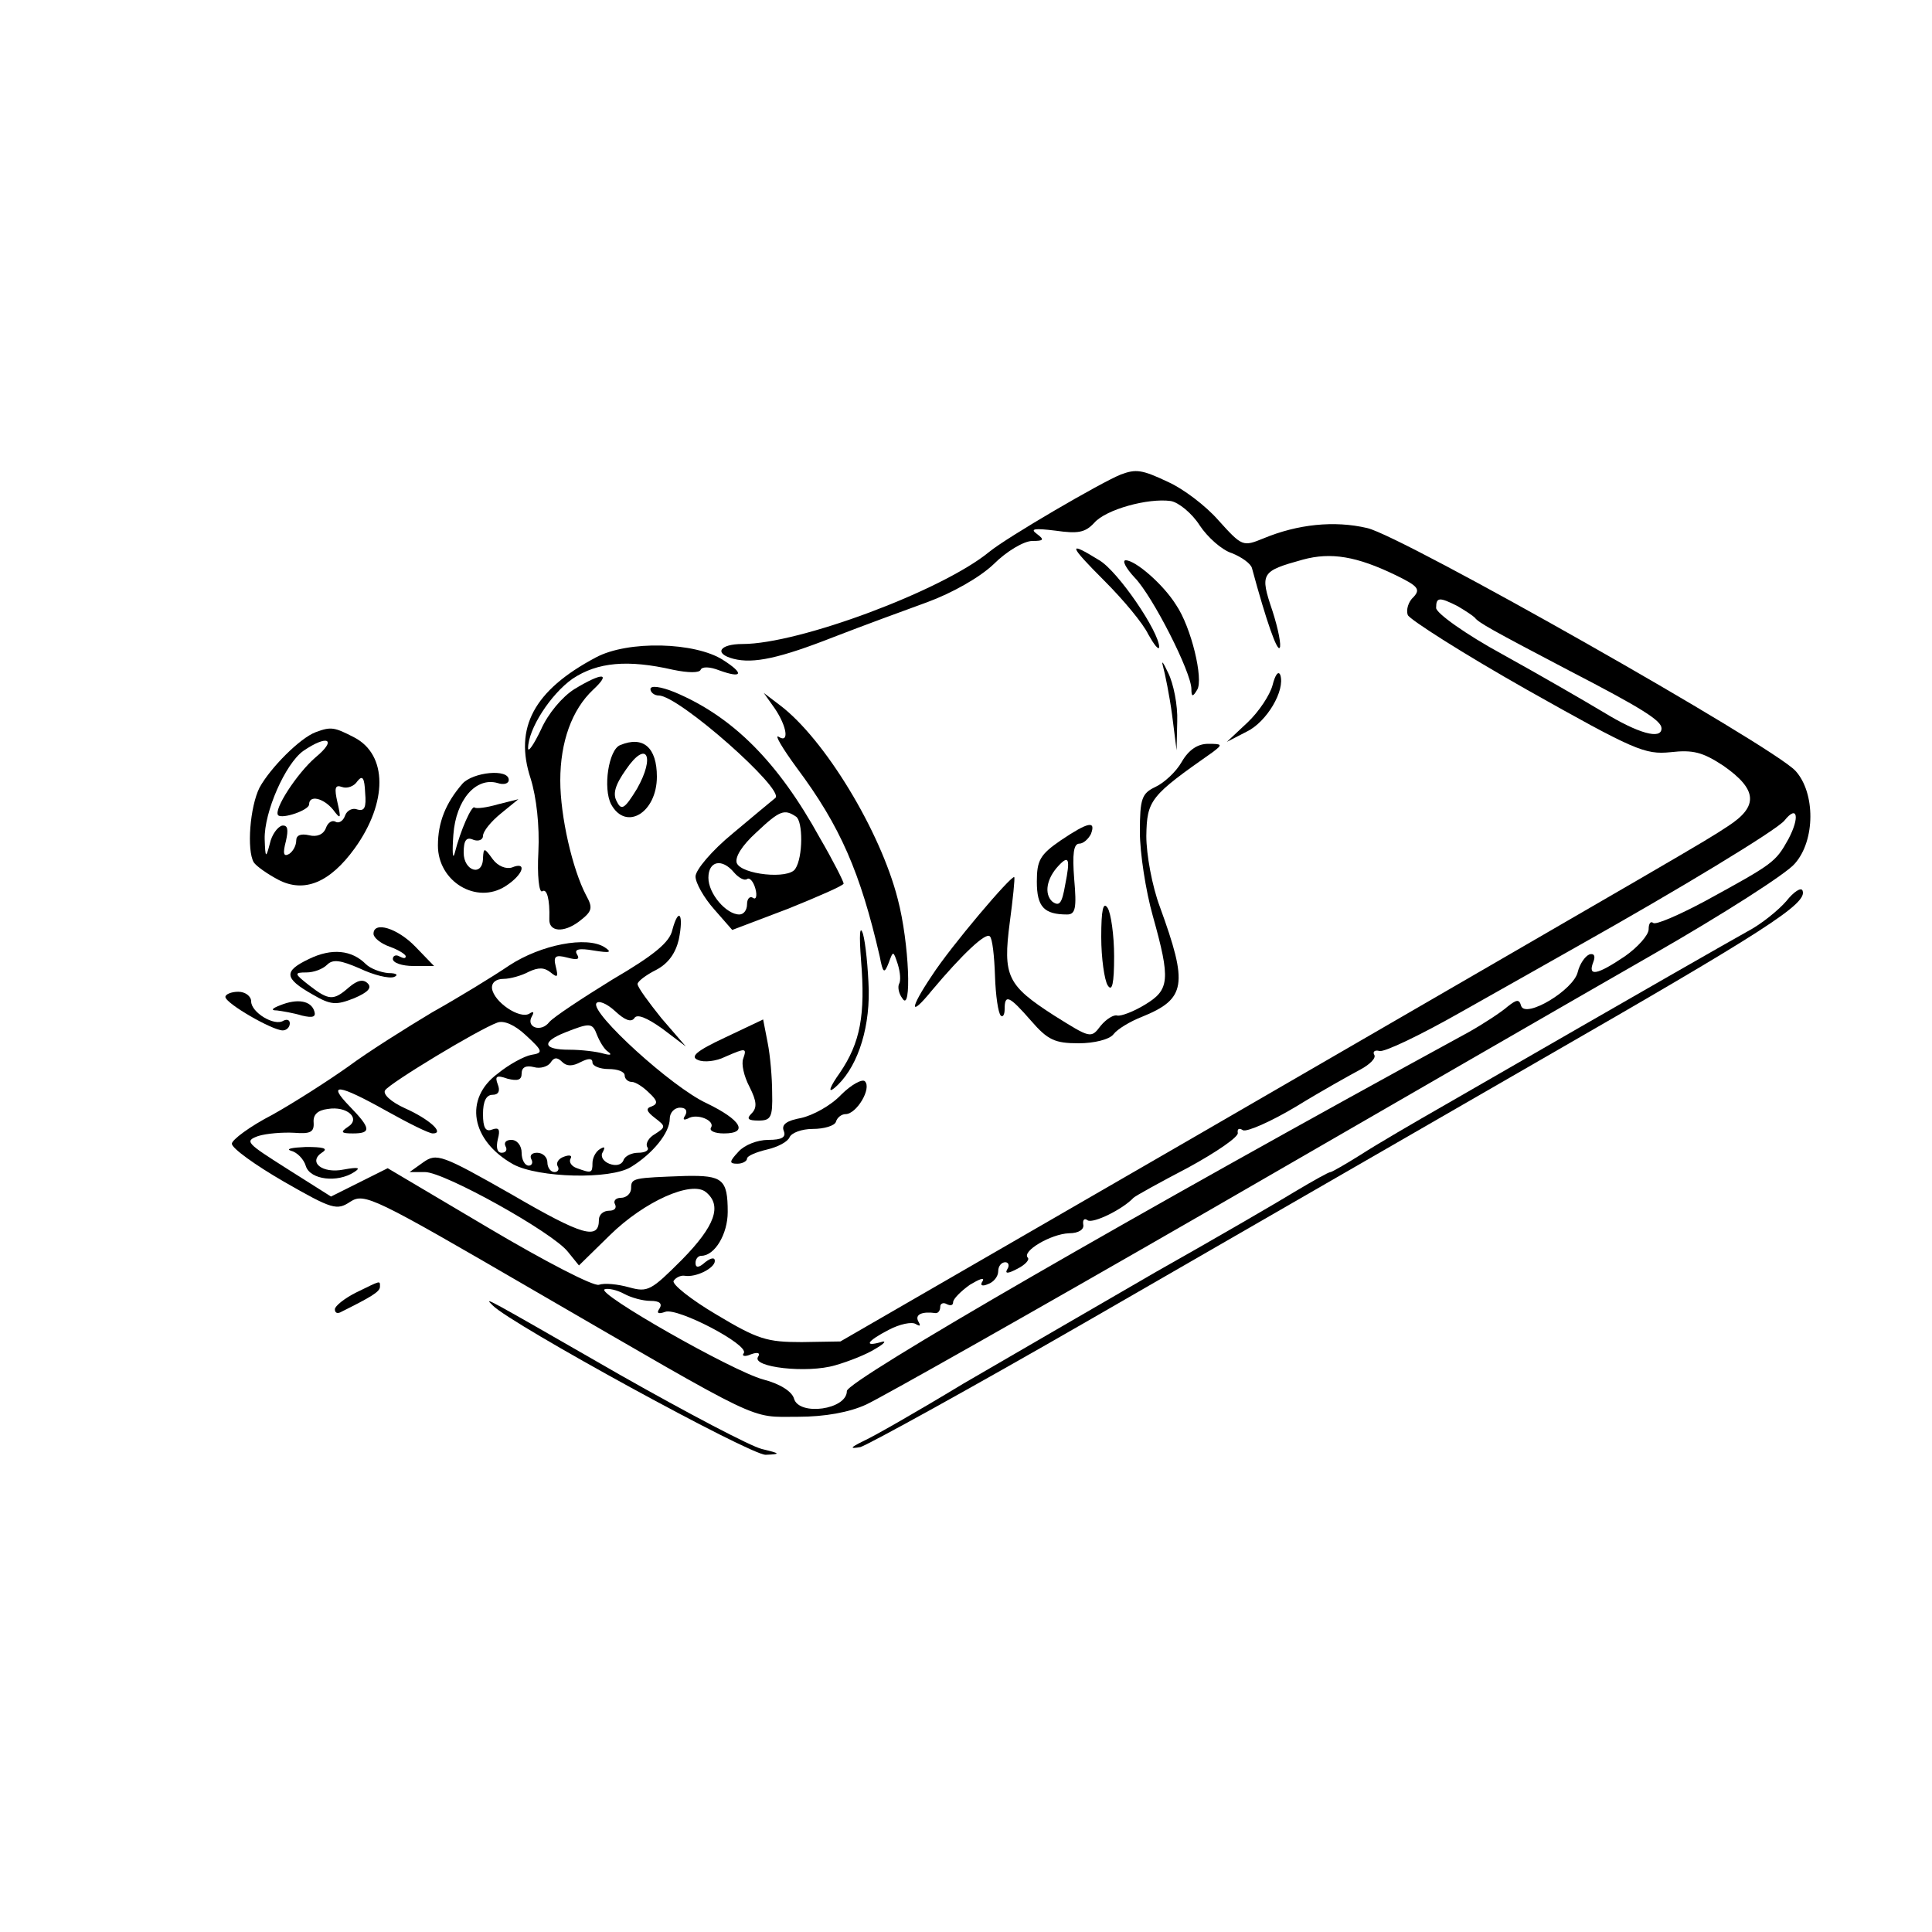 <svg version="1.0" xmlns="http://www.w3.org/2000/svg"
 width="300pt" height="300pt" viewBox="0 0 300 300"
 preserveAspectRatio="xMidYMid meet">
<g transform="translate(0,300) scale(0.1,-0.1)"
fill="#000000" stroke="none">
<path d="M1740 2263 c-30 -12 -176 -97 -204 -120 -73 -60 -295 -143 -383 -143
-36 0 -45 -15 -14 -23 31 -8 72 1 156 34 44 17 109 41 145 54 38 14 81 38 103
59 20 20 47 36 60 36 18 0 19 2 7 11 -11 8 -4 9 29 5 35 -5 46 -3 60 12 18 21
84 39 119 34 12 -2 33 -19 45 -38 12 -18 34 -38 50 -43 15 -6 29 -16 31 -23
23 -85 39 -129 43 -124 3 3 -2 29 -11 57 -20 59 -18 62 47 80 44 12 84 5 144
-24 35 -17 39 -22 28 -34 -8 -7 -12 -20 -9 -28 3 -7 86 -60 185 -116 167 -94
183 -101 223 -97 35 4 50 0 82 -21 53 -37 55 -63 7 -94 -41 -27 -44 -28 -838
-488 l-540 -312 -60 -1 c-54 0 -68 4 -133 43 -39 23 -69 47 -66 52 3 5 11 9
17 8 18 -3 47 12 47 23 0 6 -6 5 -15 -2 -10 -9 -15 -9 -15 -1 0 6 4 11 9 11
21 0 41 34 41 68 0 51 -8 57 -65 56 -82 -3 -85 -3 -85 -19 0 -8 -7 -15 -16
-15 -8 0 -12 -5 -9 -10 3 -6 -1 -10 -9 -10 -9 0 -16 -6 -16 -14 0 -32 -25 -25
-135 39 -109 62 -117 65 -138 50 l-21 -15 24 0 c30 0 199 -94 222 -124 l17
-21 48 47 c54 53 127 85 149 67 26 -21 14 -53 -37 -105 -48 -48 -53 -51 -82
-43 -18 5 -38 7 -47 4 -8 -3 -85 37 -171 88 l-157 93 -44 -22 -44 -22 -68 43
c-63 40 -67 43 -45 51 13 4 38 6 56 5 25 -2 31 1 30 16 -1 12 6 19 22 21 30 5
52 -15 31 -28 -12 -8 -10 -10 8 -10 29 0 28 8 -5 42 -36 37 -18 35 57 -7 34
-19 66 -35 72 -35 19 0 -5 22 -43 39 -22 10 -35 22 -31 28 7 11 144 94 174
105 10 4 27 -3 45 -20 26 -24 27 -27 8 -30 -11 -2 -35 -15 -52 -29 -53 -39
-42 -104 24 -141 39 -21 151 -24 183 -4 34 21 60 53 60 75 0 9 7 17 16 17 9 0
12 -5 8 -12 -4 -6 -3 -8 4 -5 14 9 43 -3 36 -14 -3 -5 6 -9 20 -9 39 0 27 21
-27 47 -54 25 -180 140 -171 155 3 5 16 0 29 -12 15 -14 25 -18 30 -11 4 7 19
1 43 -16 l37 -28 -38 44 c-20 25 -37 48 -37 53 0 4 13 14 29 22 19 10 30 26
35 47 8 39 0 52 -10 15 -4 -19 -28 -39 -93 -77 -47 -29 -91 -58 -98 -66 -13
-17 -37 -8 -27 9 4 7 2 8 -4 4 -15 -9 -55 18 -58 39 -1 9 6 15 18 15 10 0 28
5 39 11 15 7 24 7 34 -1 11 -9 12 -7 8 9 -4 16 -1 19 18 14 15 -4 20 -3 15 5
-5 8 3 10 26 6 25 -4 29 -3 17 5 -28 18 -99 4 -148 -28 -25 -17 -79 -50 -120
-73 -40 -24 -99 -61 -130 -84 -31 -22 -84 -56 -118 -75 -35 -18 -63 -39 -63
-45 0 -7 36 -33 81 -59 75 -43 82 -45 103 -31 22 14 36 7 282 -136 364 -211
336 -198 413 -198 42 0 80 7 106 19 22 10 261 145 530 300 270 156 580 335
690 398 110 63 210 127 222 142 32 36 32 110 1 144 -36 39 -611 365 -665 377
-51 12 -108 6 -161 -16 -32 -13 -33 -13 -70 28 -20 23 -55 49 -77 59 -42 20
-51 21 -75 12z m523 -204 c12 -7 24 -15 27 -18 6 -8 26 -19 146 -82 114 -59
144 -78 144 -90 0 -18 -36 -8 -90 25 -30 18 -101 59 -157 90 -57 31 -103 64
-103 72 0 17 5 17 33 3z m514 -362 c-20 -36 -23 -38 -129 -96 -41 -22 -78 -38
-81 -34 -4 3 -7 -1 -7 -10 0 -9 -17 -28 -37 -42 -43 -29 -58 -32 -49 -9 4 10
1 14 -6 12 -7 -3 -15 -15 -18 -27 -6 -28 -81 -73 -88 -53 -3 11 -7 10 -21 -1
-9 -8 -36 -26 -61 -40 -515 -281 -965 -541 -965 -557 0 -29 -74 -39 -82 -12
-3 11 -21 23 -48 30 -48 13 -262 135 -246 140 5 2 19 -1 30 -7 11 -6 29 -11
41 -11 14 0 19 -4 14 -12 -5 -7 -2 -9 9 -5 19 7 130 -51 122 -64 -4 -5 2 -6
11 -2 11 4 15 2 11 -4 -10 -16 76 -26 120 -13 21 6 49 17 63 26 14 8 17 13 8
10 -28 -8 -21 2 12 19 17 9 36 13 42 9 7 -4 8 -3 4 4 -6 11 6 16 27 13 4 0 7
4 7 10 0 5 5 7 10 4 6 -3 10 -2 10 3 0 5 12 17 26 27 15 9 23 12 20 6 -5 -7
-1 -9 8 -5 9 3 16 12 16 20 0 8 5 14 11 14 5 0 7 -5 3 -11 -4 -7 1 -7 16 1 12
6 19 14 16 17 -10 10 36 37 64 38 15 0 24 6 22 14 -1 7 2 10 7 6 9 -5 54 17
71 35 3 3 41 24 85 47 44 24 79 48 77 54 -1 6 2 8 8 4 6 -3 43 13 83 37 39 24
84 49 99 57 15 8 25 18 22 23 -3 5 1 8 8 6 8 -2 64 25 124 59 60 34 144 81
186 105 153 86 307 179 319 194 20 25 24 5 6 -29z m-1850 -304 c4 -10 11 -22
17 -26 7 -5 4 -6 -7 -3 -10 3 -34 6 -53 6 -41 0 -44 12 -6 27 38 15 42 15 49
-4z m-25 -42 c12 6 18 6 18 -1 0 -5 11 -10 25 -10 14 0 25 -4 25 -10 0 -5 5
-10 11 -10 6 0 18 -8 27 -17 13 -12 14 -17 4 -21 -10 -3 -8 -8 5 -18 17 -13
17 -14 0 -25 -9 -5 -15 -14 -12 -20 4 -5 -3 -9 -14 -9 -10 0 -21 -5 -23 -12
-3 -7 -12 -9 -22 -5 -10 4 -14 12 -10 18 4 8 3 9 -4 5 -7 -4 -12 -14 -12 -22
0 -16 -2 -16 -24 -8 -9 3 -13 10 -10 15 3 5 -2 6 -10 3 -9 -3 -13 -10 -10 -15
3 -5 0 -9 -5 -9 -6 0 -11 7 -11 15 0 8 -7 15 -16 15 -8 0 -12 -4 -9 -10 3 -5
1 -10 -4 -10 -6 0 -11 9 -11 20 0 11 -7 20 -16 20 -8 0 -12 -4 -9 -10 3 -5 1
-10 -6 -10 -7 0 -9 8 -6 21 4 15 2 19 -9 15 -10 -4 -14 3 -14 24 0 20 5 30 15
30 9 0 12 6 8 16 -5 13 -2 15 15 9 16 -4 22 -2 22 8 0 10 7 13 19 10 10 -3 22
1 26 7 5 8 10 9 18 1 7 -7 16 -7 29 0z"/>
<path d="M1715 2098 c29 -29 60 -66 68 -83 9 -16 16 -25 17 -20 0 24 -64 118
-93 135 -50 31 -48 24 8 -32z"/>
<path d="M1762 2103 c28 -29 88 -147 88 -173 0 -12 2 -13 9 -1 10 16 -9 97
-33 132 -20 32 -63 69 -78 69 -6 0 0 -12 14 -27z"/>
<path d="M925 1979 c-96 -51 -127 -109 -101 -188 9 -29 14 -73 12 -114 -2 -36
1 -64 6 -61 7 5 12 -12 11 -43 -1 -20 22 -22 46 -4 21 16 22 21 11 41 -21 40
-40 122 -40 178 0 60 18 110 51 141 29 27 14 27 -29 1 -19 -12 -41 -38 -52
-63 -11 -23 -20 -36 -20 -29 0 30 35 84 69 108 39 26 86 30 156 14 24 -5 41
-5 43 0 2 5 14 5 29 -1 36 -13 39 -5 6 16 -43 28 -148 31 -198 4z"/>
<path d="M1806 1965 c3 -11 10 -45 14 -75 l7 -55 1 45 c1 25 -6 59 -14 75 -8
17 -11 21 -8 10z"/>
<path d="M1976 1936 c-4 -15 -21 -41 -39 -58 l-32 -30 31 16 c31 15 60 64 52
88 -3 7 -8 0 -12 -16z"/>
<path d="M1010 1930 c0 -5 6 -10 13 -10 31 0 196 -146 181 -159 -5 -4 -35 -29
-66 -55 -33 -27 -58 -57 -58 -67 0 -10 13 -33 29 -51 l28 -32 87 33 c47 19 86
36 86 39 0 3 -16 35 -37 71 -65 118 -135 188 -225 226 -22 9 -38 11 -38 5z
m226 -198 c11 -7 11 -63 -1 -81 -10 -17 -84 -9 -91 9 -3 9 8 27 30 47 37 35
44 37 62 25z m-96 -87 c7 -8 16 -13 20 -10 4 3 10 -4 13 -15 3 -11 1 -18 -4
-14 -5 3 -9 -2 -9 -10 0 -9 -5 -16 -12 -16 -20 0 -48 32 -48 57 0 26 21 31 40
8z"/>
<path d="M1203 1900 c19 -28 23 -55 6 -44 -7 4 6 -18 28 -48 68 -91 99 -163
129 -293 5 -26 7 -28 14 -10 7 19 7 19 14 -2 4 -13 5 -26 2 -31 -2 -4 -1 -14
5 -22 15 -25 11 86 -7 154 -27 106 -114 249 -183 301 l-25 19 17 -24z"/>
<path d="M490 1863 c-24 -9 -70 -55 -87 -86 -15 -30 -20 -97 -9 -116 4 -6 21
-18 38 -27 40 -21 80 -5 119 49 51 71 51 145 -1 172 -31 16 -36 17 -60 8z m0
-39 c-29 -25 -66 -82 -58 -90 7 -6 48 8 48 17 0 15 22 10 37 -8 12 -16 13 -15
7 11 -5 22 -4 28 7 24 8 -3 19 1 24 9 8 10 11 5 12 -18 2 -23 -1 -29 -12 -26
-7 3 -16 -1 -19 -9 -3 -9 -10 -13 -15 -10 -5 3 -12 -1 -15 -10 -4 -10 -14 -14
-26 -11 -13 3 -20 0 -20 -8 0 -8 -5 -17 -11 -21 -9 -5 -10 1 -5 20 4 18 3 25
-6 24 -7 -2 -16 -14 -19 -28 -6 -23 -7 -23 -8 7 -1 42 32 117 60 137 38 26 53
18 19 -10z"/>
<path d="M963 1843 c-18 -7 -27 -67 -14 -92 23 -42 71 -13 71 43 0 45 -21 64
-57 49z m26 -68 c-19 -31 -24 -34 -31 -20 -7 12 -3 26 14 50 32 47 46 21 17
-30z"/>
<path d="M1835 1817 c-9 -16 -28 -33 -41 -39 -21 -10 -24 -18 -24 -70 0 -32 9
-91 20 -130 28 -100 26 -115 -12 -138 -18 -11 -37 -18 -43 -17 -5 2 -17 -5
-26 -16 -15 -20 -16 -19 -72 16 -73 47 -80 61 -69 145 5 37 8 68 7 70 -4 4
-99 -108 -128 -153 -35 -52 -35 -66 0 -23 47 56 84 91 90 84 4 -3 7 -31 8 -61
1 -31 5 -58 9 -62 3 -3 6 1 6 10 0 24 7 21 41 -18 26 -30 37 -35 74 -35 24 0
48 6 54 14 6 8 26 20 44 27 69 28 72 50 28 171 -12 32 -21 81 -21 110 1 56 6
62 103 130 16 12 15 13 -7 13 -16 0 -30 -9 -41 -28z"/>
<path d="M718 1783 c-26 -30 -38 -60 -38 -96 0 -56 60 -92 105 -63 28 18 34
39 10 29 -9 -3 -22 2 -30 13 -13 18 -14 18 -15 2 0 -30 -30 -21 -30 8 0 19 4
25 15 20 8 -3 15 0 15 6 0 7 12 22 28 35 l27 22 -32 -8 c-17 -5 -33 -7 -36 -5
-4 5 -22 -35 -31 -71 -3 -11 -4 2 -2 29 4 54 35 90 69 80 9 -3 17 -1 17 5 0
18 -56 12 -72 -6z"/>
<path d="M1647 1695 c-32 -22 -37 -31 -37 -64 0 -39 11 -51 47 -51 13 0 15 10
11 55 -3 39 -1 55 8 55 6 0 14 7 18 15 8 21 -4 19 -47 -10z m7 -69 c-5 -29 -9
-34 -20 -26 -13 12 -9 36 10 56 16 17 18 10 10 -30z"/>
<path d="M2774 1601 c-12 -14 -39 -36 -60 -47 -34 -19 -141 -80 -469 -269 -49
-28 -109 -63 -132 -78 -24 -15 -45 -27 -47 -27 -3 0 -26 -13 -53 -29 -26 -16
-124 -73 -218 -126 -93 -54 -228 -132 -300 -174 -71 -43 -141 -83 -155 -89
-20 -10 -21 -12 -4 -9 11 3 171 91 355 197 184 106 498 287 699 403 353 203
417 244 409 264 -2 6 -14 -2 -25 -16z"/>
<path d="M1710 1545 c0 -33 5 -67 10 -75 7 -11 10 3 10 45 0 33 -5 67 -10 75
-7 11 -10 -3 -10 -45z"/>
<path d="M1337 1509 c7 -85 -1 -128 -33 -175 -15 -21 -19 -32 -9 -24 34 28 55
87 54 152 -1 35 -5 74 -9 88 -5 15 -6 -2 -3 -41z"/>
<path d="M580 1550 c0 -6 11 -15 25 -20 14 -5 25 -12 25 -15 0 -4 -4 -3 -10 0
-5 3 -10 1 -10 -4 0 -6 14 -11 32 -11 l32 0 -29 30 c-28 29 -65 40 -65 20z"/>
<path d="M480 1511 c-40 -19 -39 -30 5 -55 29 -17 37 -17 65 -6 21 9 28 16 21
23 -7 7 -16 5 -29 -6 -24 -21 -31 -21 -62 3 -23 18 -24 20 -4 20 11 0 25 5 32
12 9 9 21 7 51 -6 21 -10 45 -16 53 -13 7 3 4 6 -9 6 -12 1 -28 7 -35 14 -22
22 -53 25 -88 8z"/>
<path d="M350 1452 c0 -10 73 -52 89 -52 6 0 11 5 11 11 0 5 -4 7 -10 4 -14
-9 -50 13 -50 30 0 8 -9 15 -20 15 -11 0 -20 -4 -20 -8z"/>
<path d="M435 1439 c-13 -5 -15 -8 -5 -8 8 -1 26 -4 39 -8 17 -4 22 -2 19 7
-5 16 -26 20 -53 9z"/>
<path d="M1126 1389 c-45 -21 -55 -30 -42 -35 9 -4 28 -2 42 5 32 14 34 14 28
-3 -3 -8 1 -27 10 -44 11 -22 12 -32 3 -41 -8 -8 -6 -11 11 -11 19 0 22 5 21
43 0 23 -3 58 -7 78 l-7 36 -59 -28z"/>
<path d="M1306 1300 c-16 -17 -44 -32 -62 -36 -22 -4 -31 -10 -27 -20 4 -10
-3 -14 -24 -14 -17 0 -37 -8 -46 -18 -15 -16 -15 -19 -2 -19 8 0 15 4 15 8 0
4 14 10 31 14 17 4 32 12 35 19 3 7 19 13 36 13 18 0 34 5 36 11 2 7 9 12 15
12 17 0 41 40 30 51 -4 4 -21 -5 -37 -21z"/>
<path d="M452 1213 c9 -2 20 -13 23 -24 7 -21 49 -26 75 -9 11 7 6 8 -16 4
-34 -7 -57 12 -33 27 9 6 0 8 -26 8 -22 -1 -32 -3 -23 -6z"/>
<path d="M553 993 c-18 -9 -33 -21 -33 -26 0 -5 3 -7 8 -5 48 24 62 32 62 40
0 10 2 10 -37 -9z"/>
<path d="M765 973 c28 -29 401 -233 424 -232 24 1 23 2 -6 9 -17 4 -116 56
-220 115 -216 124 -212 122 -198 108z"/>
</g>
</svg>
